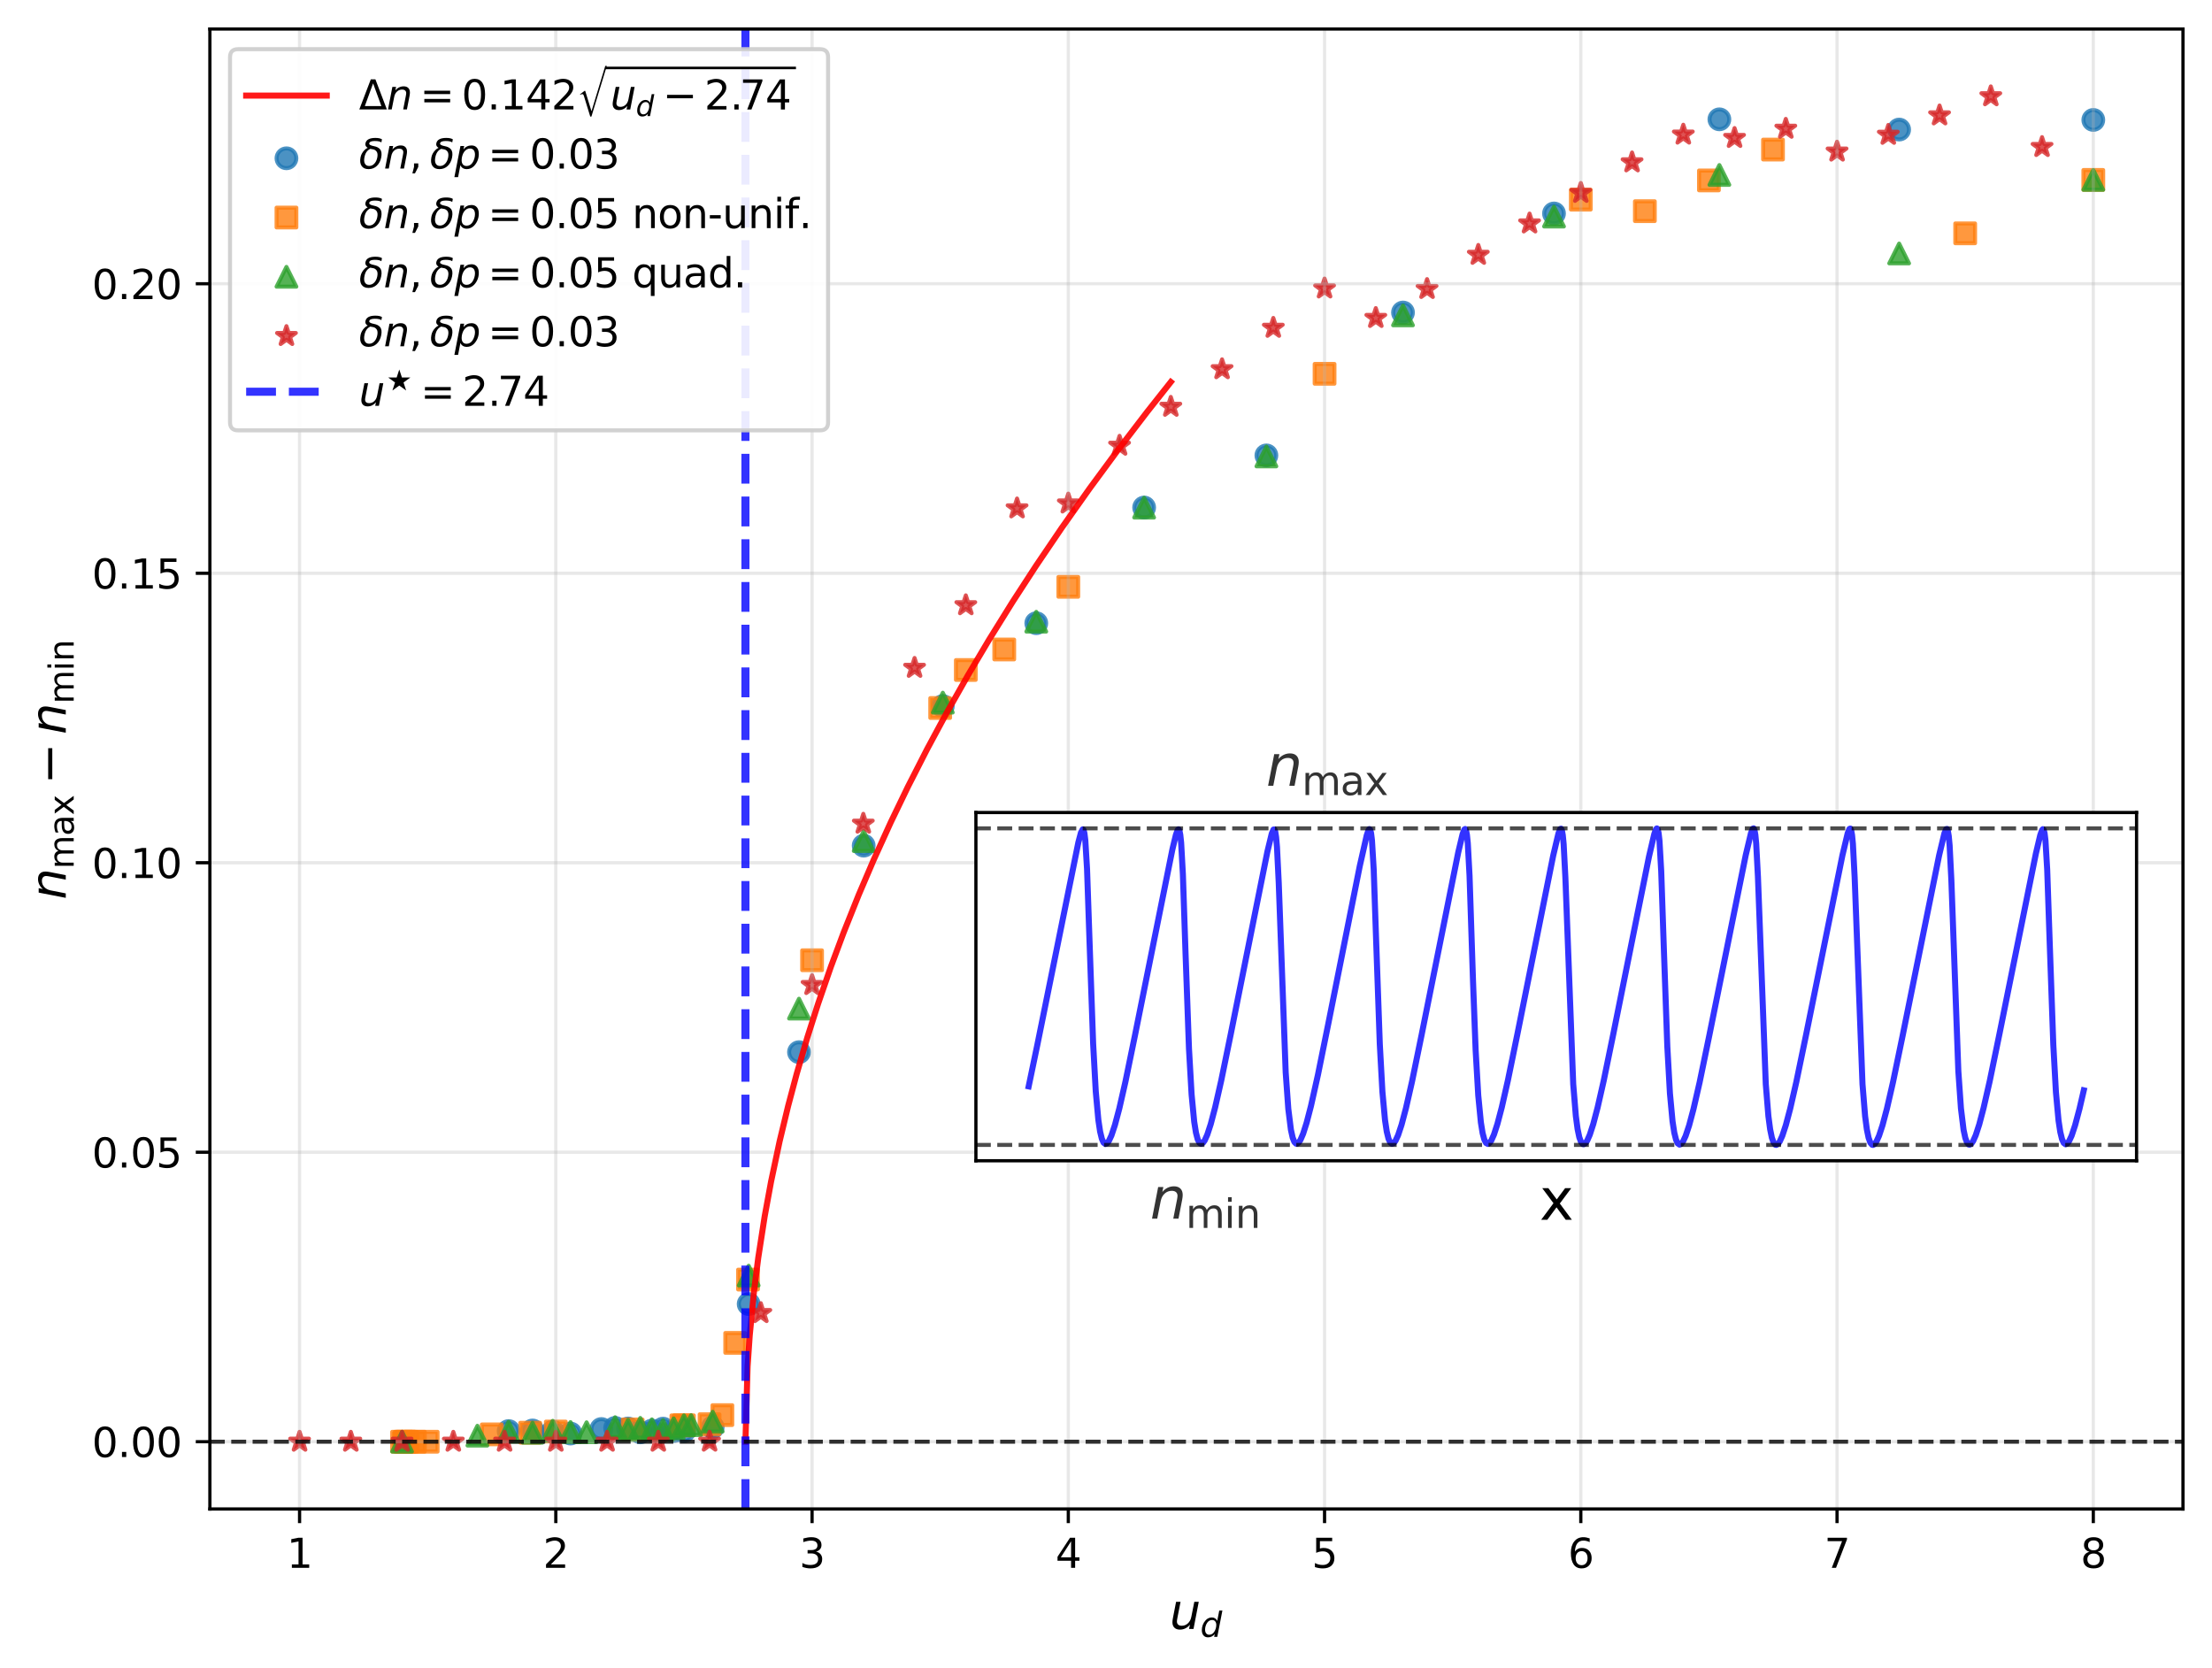 <?xml version="1.0" encoding="utf-8" standalone="no"?>
<!DOCTYPE svg PUBLIC "-//W3C//DTD SVG 1.1//EN"
  "http://www.w3.org/Graphics/SVG/1.1/DTD/svg11.dtd">
<svg xmlns:xlink="http://www.w3.org/1999/xlink" width="548.879pt" height="413.892pt" viewBox="0 0 548.879 413.892" xmlns="http://www.w3.org/2000/svg" version="1.1">
 <defs>
  <style type="text/css">*{stroke-linejoin: round; stroke-linecap: butt}</style>
 </defs>
 <g id="figure_1">
  <g id="patch_1">
   <path d="M 0 413.892 
L 548.879 413.892 
L 548.879 0 
L 0 0 
z
" style="fill: #ffffff"/>
  </g>
  <g id="axes_1">
   <g id="patch_2">
    <path d="M 52.079 374.4 
L 541.679 374.4 
L 541.679 7.2 
L 52.079 7.2 
z
" style="fill: #ffffff"/>
   </g>
   <g id="PathCollection_1">
    <defs>
     <path id="m956bd04318" d="M 0 2.449 
C 0.65 2.449 1.273 2.191 1.732 1.732 
C 2.191 1.273 2.449 0.65 2.449 0 
C 2.449 -0.65 2.191 -1.273 1.732 -1.732 
C 1.273 -2.191 0.65 -2.449 0 -2.449 
C -0.65 -2.449 -1.273 -2.191 -1.732 -1.732 
C -2.191 -1.273 -2.449 -0.65 -2.449 0 
C -2.449 0.65 -2.191 1.273 -1.732 1.732 
C -1.273 2.191 -0.65 2.449 0 2.449 
z
" style="stroke: #1f77b4; stroke-opacity: 0.8"/>
    </defs>
    <g clip-path="url(#ped03f9fba2)">
     <use xlink:href="#m956bd04318" x="126.206" y="355.072" style="fill: #1f77b4; fill-opacity: 0.8; stroke: #1f77b4; stroke-opacity: 0.8"/>
     <use xlink:href="#m956bd04318" x="132.145" y="354.924" style="fill: #1f77b4; fill-opacity: 0.8; stroke: #1f77b4; stroke-opacity: 0.8"/>
     <use xlink:href="#m956bd04318" x="137.155" y="355.229" style="fill: #1f77b4; fill-opacity: 0.8; stroke: #1f77b4; stroke-opacity: 0.8"/>
     <use xlink:href="#m956bd04318" x="141.568" y="355.682" style="fill: #1f77b4; fill-opacity: 0.8; stroke: #1f77b4; stroke-opacity: 0.8"/>
     <use xlink:href="#m956bd04318" x="149.224" y="354.561" style="fill: #1f77b4; fill-opacity: 0.8; stroke: #1f77b4; stroke-opacity: 0.8"/>
     <use xlink:href="#m956bd04318" x="152.638" y="354.28" style="fill: #1f77b4; fill-opacity: 0.8; stroke: #1f77b4; stroke-opacity: 0.8"/>
     <use xlink:href="#m956bd04318" x="155.849" y="354.427" style="fill: #1f77b4; fill-opacity: 0.8; stroke: #1f77b4; stroke-opacity: 0.8"/>
     <use xlink:href="#m956bd04318" x="158.882" y="355.378" style="fill: #1f77b4; fill-opacity: 0.8; stroke: #1f77b4; stroke-opacity: 0.8"/>
     <use xlink:href="#m956bd04318" x="161.762" y="354.943" style="fill: #1f77b4; fill-opacity: 0.8; stroke: #1f77b4; stroke-opacity: 0.8"/>
     <use xlink:href="#m956bd04318" x="164.522" y="354.469" style="fill: #1f77b4; fill-opacity: 0.8; stroke: #1f77b4; stroke-opacity: 0.8"/>
     <use xlink:href="#m956bd04318" x="167.167" y="355.064" style="fill: #1f77b4; fill-opacity: 0.8; stroke: #1f77b4; stroke-opacity: 0.8"/>
     <use xlink:href="#m956bd04318" x="169.711" y="355.105" style="fill: #1f77b4; fill-opacity: 0.8; stroke: #1f77b4; stroke-opacity: 0.8"/>
     <use xlink:href="#m956bd04318" x="176.845" y="354.11" style="fill: #1f77b4; fill-opacity: 0.8; stroke: #1f77b4; stroke-opacity: 0.8"/>
     <use xlink:href="#m956bd04318" x="185.772" y="323.545" style="fill: #1f77b4; fill-opacity: 0.8; stroke: #1f77b4; stroke-opacity: 0.8"/>
     <use xlink:href="#m956bd04318" x="198.26" y="261.058" style="fill: #1f77b4; fill-opacity: 0.8; stroke: #1f77b4; stroke-opacity: 0.8"/>
     <use xlink:href="#m956bd04318" x="214.315" y="209.816" style="fill: #1f77b4; fill-opacity: 0.8; stroke: #1f77b4; stroke-opacity: 0.8"/>
     <use xlink:href="#m956bd04318" x="233.944" y="175.183" style="fill: #1f77b4; fill-opacity: 0.8; stroke: #1f77b4; stroke-opacity: 0.8"/>
     <use xlink:href="#m956bd04318" x="257.139" y="154.621" style="fill: #1f77b4; fill-opacity: 0.8; stroke: #1f77b4; stroke-opacity: 0.8"/>
     <use xlink:href="#m956bd04318" x="283.902" y="125.925" style="fill: #1f77b4; fill-opacity: 0.8; stroke: #1f77b4; stroke-opacity: 0.8"/>
     <use xlink:href="#m956bd04318" x="314.238" y="112.992" style="fill: #1f77b4; fill-opacity: 0.8; stroke: #1f77b4; stroke-opacity: 0.8"/>
     <use xlink:href="#m956bd04318" x="348.135" y="77.54" style="fill: #1f77b4; fill-opacity: 0.8; stroke: #1f77b4; stroke-opacity: 0.8"/>
     <use xlink:href="#m956bd04318" x="385.605" y="52.962" style="fill: #1f77b4; fill-opacity: 0.8; stroke: #1f77b4; stroke-opacity: 0.8"/>
     <use xlink:href="#m956bd04318" x="426.642" y="29.606" style="fill: #1f77b4; fill-opacity: 0.8; stroke: #1f77b4; stroke-opacity: 0.8"/>
     <use xlink:href="#m956bd04318" x="471.247" y="32.147" style="fill: #1f77b4; fill-opacity: 0.8; stroke: #1f77b4; stroke-opacity: 0.8"/>
     <use xlink:href="#m956bd04318" x="519.425" y="29.757" style="fill: #1f77b4; fill-opacity: 0.8; stroke: #1f77b4; stroke-opacity: 0.8"/>
    </g>
   </g>
   <g id="PathCollection_2">
    <defs>
     <path id="m83c77df195" d="M -2.449 2.449 
L 2.449 2.449 
L 2.449 -2.449 
L -2.449 -2.449 
z
" style="stroke: #ff7f0e; stroke-opacity: 0.8"/>
    </defs>
    <g clip-path="url(#ped03f9fba2)">
     <use xlink:href="#m83c77df195" x="99.768" y="357.709" style="fill: #ff7f0e; fill-opacity: 0.8; stroke: #ff7f0e; stroke-opacity: 0.8"/>
     <use xlink:href="#m83c77df195" x="100.404" y="357.709" style="fill: #ff7f0e; fill-opacity: 0.8; stroke: #ff7f0e; stroke-opacity: 0.8"/>
     <use xlink:href="#m83c77df195" x="100.721" y="357.709" style="fill: #ff7f0e; fill-opacity: 0.8; stroke: #ff7f0e; stroke-opacity: 0.8"/>
     <use xlink:href="#m83c77df195" x="101.039" y="357.709" style="fill: #ff7f0e; fill-opacity: 0.8; stroke: #ff7f0e; stroke-opacity: 0.8"/>
     <use xlink:href="#m83c77df195" x="102.947" y="357.709" style="fill: #ff7f0e; fill-opacity: 0.8; stroke: #ff7f0e; stroke-opacity: 0.8"/>
     <use xlink:href="#m83c77df195" x="106.126" y="357.709" style="fill: #ff7f0e; fill-opacity: 0.8; stroke: #ff7f0e; stroke-opacity: 0.8"/>
     <use xlink:href="#m83c77df195" x="122.022" y="355.891" style="fill: #ff7f0e; fill-opacity: 0.8; stroke: #ff7f0e; stroke-opacity: 0.8"/>
     <use xlink:href="#m83c77df195" x="131.56" y="355.469" style="fill: #ff7f0e; fill-opacity: 0.8; stroke: #ff7f0e; stroke-opacity: 0.8"/>
     <use xlink:href="#m83c77df195" x="137.918" y="355.181" style="fill: #ff7f0e; fill-opacity: 0.8; stroke: #ff7f0e; stroke-opacity: 0.8"/>
     <use xlink:href="#m83c77df195" x="156.994" y="354.66" style="fill: #ff7f0e; fill-opacity: 0.8; stroke: #ff7f0e; stroke-opacity: 0.8"/>
     <use xlink:href="#m83c77df195" x="169.075" y="353.64" style="fill: #ff7f0e; fill-opacity: 0.8; stroke: #ff7f0e; stroke-opacity: 0.8"/>
     <use xlink:href="#m83c77df195" x="169.711" y="353.632" style="fill: #ff7f0e; fill-opacity: 0.8; stroke: #ff7f0e; stroke-opacity: 0.8"/>
     <use xlink:href="#m83c77df195" x="176.069" y="353.371" style="fill: #ff7f0e; fill-opacity: 0.8; stroke: #ff7f0e; stroke-opacity: 0.8"/>
     <use xlink:href="#m83c77df195" x="179.248" y="351.108" style="fill: #ff7f0e; fill-opacity: 0.8; stroke: #ff7f0e; stroke-opacity: 0.8"/>
     <use xlink:href="#m83c77df195" x="182.427" y="333.188" style="fill: #ff7f0e; fill-opacity: 0.8; stroke: #ff7f0e; stroke-opacity: 0.8"/>
     <use xlink:href="#m83c77df195" x="185.607" y="317.476" style="fill: #ff7f0e; fill-opacity: 0.8; stroke: #ff7f0e; stroke-opacity: 0.8"/>
     <use xlink:href="#m83c77df195" x="201.503" y="238.257" style="fill: #ff7f0e; fill-opacity: 0.8; stroke: #ff7f0e; stroke-opacity: 0.8"/>
     <use xlink:href="#m83c77df195" x="233.295" y="175.67" style="fill: #ff7f0e; fill-opacity: 0.8; stroke: #ff7f0e; stroke-opacity: 0.8"/>
     <use xlink:href="#m83c77df195" x="239.653" y="166.234" style="fill: #ff7f0e; fill-opacity: 0.8; stroke: #ff7f0e; stroke-opacity: 0.8"/>
     <use xlink:href="#m83c77df195" x="249.191" y="161.147" style="fill: #ff7f0e; fill-opacity: 0.8; stroke: #ff7f0e; stroke-opacity: 0.8"/>
     <use xlink:href="#m83c77df195" x="265.087" y="145.605" style="fill: #ff7f0e; fill-opacity: 0.8; stroke: #ff7f0e; stroke-opacity: 0.8"/>
     <use xlink:href="#m83c77df195" x="328.672" y="92.748" style="fill: #ff7f0e; fill-opacity: 0.8; stroke: #ff7f0e; stroke-opacity: 0.8"/>
     <use xlink:href="#m83c77df195" x="392.256" y="49.537" style="fill: #ff7f0e; fill-opacity: 0.8; stroke: #ff7f0e; stroke-opacity: 0.8"/>
     <use xlink:href="#m83c77df195" x="408.152" y="52.393" style="fill: #ff7f0e; fill-opacity: 0.8; stroke: #ff7f0e; stroke-opacity: 0.8"/>
     <use xlink:href="#m83c77df195" x="424.048" y="44.762" style="fill: #ff7f0e; fill-opacity: 0.8; stroke: #ff7f0e; stroke-opacity: 0.8"/>
     <use xlink:href="#m83c77df195" x="439.944" y="37.106" style="fill: #ff7f0e; fill-opacity: 0.8; stroke: #ff7f0e; stroke-opacity: 0.8"/>
     <use xlink:href="#m83c77df195" x="487.633" y="57.893" style="fill: #ff7f0e; fill-opacity: 0.8; stroke: #ff7f0e; stroke-opacity: 0.8"/>
     <use xlink:href="#m83c77df195" x="519.425" y="44.641" style="fill: #ff7f0e; fill-opacity: 0.8; stroke: #ff7f0e; stroke-opacity: 0.8"/>
    </g>
   </g>
   <g id="PathCollection_3">
    <defs>
     <path id="m63fd8671cb" d="M 0 -2.449 
L -2.449 2.449 
L 2.449 2.449 
z
" style="stroke: #2ca02c; stroke-opacity: 0.8"/>
    </defs>
    <g clip-path="url(#ped03f9fba2)">
     <use xlink:href="#m63fd8671cb" x="99.768" y="357.709" style="fill: #2ca02c; fill-opacity: 0.8; stroke: #2ca02c; stroke-opacity: 0.8"/>
     <use xlink:href="#m63fd8671cb" x="118.462" y="356.212" style="fill: #2ca02c; fill-opacity: 0.8; stroke: #2ca02c; stroke-opacity: 0.8"/>
     <use xlink:href="#m63fd8671cb" x="126.206" y="355.225" style="fill: #2ca02c; fill-opacity: 0.8; stroke: #2ca02c; stroke-opacity: 0.8"/>
     <use xlink:href="#m63fd8671cb" x="132.145" y="355.479" style="fill: #2ca02c; fill-opacity: 0.8; stroke: #2ca02c; stroke-opacity: 0.8"/>
     <use xlink:href="#m63fd8671cb" x="137.155" y="354.984" style="fill: #2ca02c; fill-opacity: 0.8; stroke: #2ca02c; stroke-opacity: 0.8"/>
     <use xlink:href="#m63fd8671cb" x="141.568" y="355.3" style="fill: #2ca02c; fill-opacity: 0.8; stroke: #2ca02c; stroke-opacity: 0.8"/>
     <use xlink:href="#m63fd8671cb" x="145.555" y="355.357" style="fill: #2ca02c; fill-opacity: 0.8; stroke: #2ca02c; stroke-opacity: 0.8"/>
     <use xlink:href="#m63fd8671cb" x="152.638" y="354.091" style="fill: #2ca02c; fill-opacity: 0.8; stroke: #2ca02c; stroke-opacity: 0.8"/>
     <use xlink:href="#m63fd8671cb" x="155.849" y="354.753" style="fill: #2ca02c; fill-opacity: 0.8; stroke: #2ca02c; stroke-opacity: 0.8"/>
     <use xlink:href="#m63fd8671cb" x="158.882" y="354.269" style="fill: #2ca02c; fill-opacity: 0.8; stroke: #2ca02c; stroke-opacity: 0.8"/>
     <use xlink:href="#m63fd8671cb" x="161.762" y="354.625" style="fill: #2ca02c; fill-opacity: 0.8; stroke: #2ca02c; stroke-opacity: 0.8"/>
     <use xlink:href="#m63fd8671cb" x="164.522" y="354.833" style="fill: #2ca02c; fill-opacity: 0.8; stroke: #2ca02c; stroke-opacity: 0.8"/>
     <use xlink:href="#m63fd8671cb" x="167.167" y="354.385" style="fill: #2ca02c; fill-opacity: 0.8; stroke: #2ca02c; stroke-opacity: 0.8"/>
     <use xlink:href="#m63fd8671cb" x="169.711" y="353.632" style="fill: #2ca02c; fill-opacity: 0.8; stroke: #2ca02c; stroke-opacity: 0.8"/>
     <use xlink:href="#m63fd8671cb" x="171.497" y="353.589" style="fill: #2ca02c; fill-opacity: 0.8; stroke: #2ca02c; stroke-opacity: 0.8"/>
     <use xlink:href="#m63fd8671cb" x="176.845" y="352.74" style="fill: #2ca02c; fill-opacity: 0.8; stroke: #2ca02c; stroke-opacity: 0.8"/>
     <use xlink:href="#m63fd8671cb" x="185.772" y="316.499" style="fill: #2ca02c; fill-opacity: 0.8; stroke: #2ca02c; stroke-opacity: 0.8"/>
     <use xlink:href="#m63fd8671cb" x="198.26" y="250.255" style="fill: #2ca02c; fill-opacity: 0.8; stroke: #2ca02c; stroke-opacity: 0.8"/>
     <use xlink:href="#m63fd8671cb" x="214.315" y="208.69" style="fill: #2ca02c; fill-opacity: 0.8; stroke: #2ca02c; stroke-opacity: 0.8"/>
     <use xlink:href="#m63fd8671cb" x="233.944" y="174.332" style="fill: #2ca02c; fill-opacity: 0.8; stroke: #2ca02c; stroke-opacity: 0.8"/>
     <use xlink:href="#m63fd8671cb" x="257.139" y="154.256" style="fill: #2ca02c; fill-opacity: 0.8; stroke: #2ca02c; stroke-opacity: 0.8"/>
     <use xlink:href="#m63fd8671cb" x="283.902" y="125.959" style="fill: #2ca02c; fill-opacity: 0.8; stroke: #2ca02c; stroke-opacity: 0.8"/>
     <use xlink:href="#m63fd8671cb" x="314.238" y="113.252" style="fill: #2ca02c; fill-opacity: 0.8; stroke: #2ca02c; stroke-opacity: 0.8"/>
     <use xlink:href="#m63fd8671cb" x="348.135" y="78.257" style="fill: #2ca02c; fill-opacity: 0.8; stroke: #2ca02c; stroke-opacity: 0.8"/>
     <use xlink:href="#m63fd8671cb" x="385.605" y="53.738" style="fill: #2ca02c; fill-opacity: 0.8; stroke: #2ca02c; stroke-opacity: 0.8"/>
     <use xlink:href="#m63fd8671cb" x="426.642" y="43.409" style="fill: #2ca02c; fill-opacity: 0.8; stroke: #2ca02c; stroke-opacity: 0.8"/>
     <use xlink:href="#m63fd8671cb" x="471.247" y="62.892" style="fill: #2ca02c; fill-opacity: 0.8; stroke: #2ca02c; stroke-opacity: 0.8"/>
     <use xlink:href="#m63fd8671cb" x="519.425" y="44.641" style="fill: #2ca02c; fill-opacity: 0.8; stroke: #2ca02c; stroke-opacity: 0.8"/>
    </g>
   </g>
   <g id="PathCollection_4">
    <defs>
     <path id="m626273af81" d="M 0 -2.449 
L -0.55 -0.757 
L -2.33 -0.757 
L -0.89 0.289 
L -1.44 1.982 
L -0 0.936 
L 1.44 1.982 
L 0.89 0.289 
L 2.33 -0.757 
L 0.55 -0.757 
z
" style="stroke: #d62728; stroke-opacity: 0.8"/>
    </defs>
    <g clip-path="url(#ped03f9fba2)">
     <use xlink:href="#m626273af81" x="74.334" y="357.708" style="fill: #d62728; fill-opacity: 0.8; stroke: #d62728; stroke-opacity: 0.8"/>
     <use xlink:href="#m626273af81" x="87.051" y="357.707" style="fill: #d62728; fill-opacity: 0.8; stroke: #d62728; stroke-opacity: 0.8"/>
     <use xlink:href="#m626273af81" x="99.768" y="357.709" style="fill: #d62728; fill-opacity: 0.8; stroke: #d62728; stroke-opacity: 0.8"/>
     <use xlink:href="#m626273af81" x="112.485" y="357.708" style="fill: #d62728; fill-opacity: 0.8; stroke: #d62728; stroke-opacity: 0.8"/>
     <use xlink:href="#m626273af81" x="125.201" y="357.707" style="fill: #d62728; fill-opacity: 0.8; stroke: #d62728; stroke-opacity: 0.8"/>
     <use xlink:href="#m626273af81" x="137.918" y="357.708" style="fill: #d62728; fill-opacity: 0.8; stroke: #d62728; stroke-opacity: 0.8"/>
     <use xlink:href="#m626273af81" x="150.635" y="357.707" style="fill: #d62728; fill-opacity: 0.8; stroke: #d62728; stroke-opacity: 0.8"/>
     <use xlink:href="#m626273af81" x="163.352" y="357.707" style="fill: #d62728; fill-opacity: 0.8; stroke: #d62728; stroke-opacity: 0.8"/>
     <use xlink:href="#m626273af81" x="176.069" y="357.697" style="fill: #d62728; fill-opacity: 0.8; stroke: #d62728; stroke-opacity: 0.8"/>
     <use xlink:href="#m626273af81" x="188.786" y="325.79" style="fill: #d62728; fill-opacity: 0.8; stroke: #d62728; stroke-opacity: 0.8"/>
     <use xlink:href="#m626273af81" x="201.503" y="244.405" style="fill: #d62728; fill-opacity: 0.8; stroke: #d62728; stroke-opacity: 0.8"/>
     <use xlink:href="#m626273af81" x="214.22" y="204.372" style="fill: #d62728; fill-opacity: 0.8; stroke: #d62728; stroke-opacity: 0.8"/>
     <use xlink:href="#m626273af81" x="226.937" y="165.702" style="fill: #d62728; fill-opacity: 0.8; stroke: #d62728; stroke-opacity: 0.8"/>
     <use xlink:href="#m626273af81" x="239.653" y="150.165" style="fill: #d62728; fill-opacity: 0.8; stroke: #d62728; stroke-opacity: 0.8"/>
     <use xlink:href="#m626273af81" x="252.37" y="126.14" style="fill: #d62728; fill-opacity: 0.8; stroke: #d62728; stroke-opacity: 0.8"/>
     <use xlink:href="#m626273af81" x="265.087" y="124.927" style="fill: #d62728; fill-opacity: 0.8; stroke: #d62728; stroke-opacity: 0.8"/>
     <use xlink:href="#m626273af81" x="277.804" y="110.587" style="fill: #d62728; fill-opacity: 0.8; stroke: #d62728; stroke-opacity: 0.8"/>
     <use xlink:href="#m626273af81" x="290.521" y="100.93" style="fill: #d62728; fill-opacity: 0.8; stroke: #d62728; stroke-opacity: 0.8"/>
     <use xlink:href="#m626273af81" x="303.238" y="91.612" style="fill: #d62728; fill-opacity: 0.8; stroke: #d62728; stroke-opacity: 0.8"/>
     <use xlink:href="#m626273af81" x="315.955" y="81.337" style="fill: #d62728; fill-opacity: 0.8; stroke: #d62728; stroke-opacity: 0.8"/>
     <use xlink:href="#m626273af81" x="328.672" y="71.573" style="fill: #d62728; fill-opacity: 0.8; stroke: #d62728; stroke-opacity: 0.8"/>
     <use xlink:href="#m626273af81" x="341.388" y="78.892" style="fill: #d62728; fill-opacity: 0.8; stroke: #d62728; stroke-opacity: 0.8"/>
     <use xlink:href="#m626273af81" x="354.105" y="71.702" style="fill: #d62728; fill-opacity: 0.8; stroke: #d62728; stroke-opacity: 0.8"/>
     <use xlink:href="#m626273af81" x="366.822" y="63.23" style="fill: #d62728; fill-opacity: 0.8; stroke: #d62728; stroke-opacity: 0.8"/>
     <use xlink:href="#m626273af81" x="379.539" y="55.443" style="fill: #d62728; fill-opacity: 0.8; stroke: #d62728; stroke-opacity: 0.8"/>
     <use xlink:href="#m626273af81" x="392.256" y="47.856" style="fill: #d62728; fill-opacity: 0.8; stroke: #d62728; stroke-opacity: 0.8"/>
     <use xlink:href="#m626273af81" x="404.973" y="40.285" style="fill: #d62728; fill-opacity: 0.8; stroke: #d62728; stroke-opacity: 0.8"/>
     <use xlink:href="#m626273af81" x="417.69" y="33.398" style="fill: #d62728; fill-opacity: 0.8; stroke: #d62728; stroke-opacity: 0.8"/>
     <use xlink:href="#m626273af81" x="430.407" y="34.227" style="fill: #d62728; fill-opacity: 0.8; stroke: #d62728; stroke-opacity: 0.8"/>
     <use xlink:href="#m626273af81" x="443.124" y="31.947" style="fill: #d62728; fill-opacity: 0.8; stroke: #d62728; stroke-opacity: 0.8"/>
     <use xlink:href="#m626273af81" x="455.84" y="37.613" style="fill: #d62728; fill-opacity: 0.8; stroke: #d62728; stroke-opacity: 0.8"/>
     <use xlink:href="#m626273af81" x="468.557" y="33.45" style="fill: #d62728; fill-opacity: 0.8; stroke: #d62728; stroke-opacity: 0.8"/>
     <use xlink:href="#m626273af81" x="481.274" y="28.633" style="fill: #d62728; fill-opacity: 0.8; stroke: #d62728; stroke-opacity: 0.8"/>
     <use xlink:href="#m626273af81" x="493.991" y="23.891" style="fill: #d62728; fill-opacity: 0.8; stroke: #d62728; stroke-opacity: 0.8"/>
     <use xlink:href="#m626273af81" x="506.708" y="36.477" style="fill: #d62728; fill-opacity: 0.8; stroke: #d62728; stroke-opacity: 0.8"/>
    </g>
   </g>
   <g id="matplotlib.axis_1">
    <g id="xtick_1">
     <g id="line2d_1">
      <path d="M 74.334 374.4 
L 74.334 7.2 
" clip-path="url(#ped03f9fba2)" style="fill: none; stroke: #b0b0b0; stroke-opacity: 0.3; stroke-width: 0.8; stroke-linecap: square"/>
     </g>
     <g id="line2d_2">
      <defs>
       <path id="m434e986266" d="M 0 0 
L 0 3.5 
" style="stroke: #000000; stroke-width: 0.8"/>
      </defs>
      <g>
       <use xlink:href="#m434e986266" x="74.334" y="374.4" style="stroke: #000000; stroke-width: 0.8"/>
      </g>
     </g>
     <g id="text_1">
      <!-- 1 -->
      <g transform="translate(71.153 388.998) scale(0.1 -0.1)">
       <defs>
        <path id="DejaVuSans-31" d="M 794 531 
L 1825 531 
L 1825 4091 
L 703 3866 
L 703 4441 
L 1819 4666 
L 2450 4666 
L 2450 531 
L 3481 531 
L 3481 0 
L 794 0 
L 794 531 
z
" transform="scale(0.016)"/>
       </defs>
       <use xlink:href="#DejaVuSans-31"/>
      </g>
     </g>
    </g>
    <g id="xtick_2">
     <g id="line2d_3">
      <path d="M 137.918 374.4 
L 137.918 7.2 
" clip-path="url(#ped03f9fba2)" style="fill: none; stroke: #b0b0b0; stroke-opacity: 0.3; stroke-width: 0.8; stroke-linecap: square"/>
     </g>
     <g id="line2d_4">
      <g>
       <use xlink:href="#m434e986266" x="137.918" y="374.4" style="stroke: #000000; stroke-width: 0.8"/>
      </g>
     </g>
     <g id="text_2">
      <!-- 2 -->
      <g transform="translate(134.737 388.998) scale(0.1 -0.1)">
       <defs>
        <path id="DejaVuSans-32" d="M 1228 531 
L 3431 531 
L 3431 0 
L 469 0 
L 469 531 
Q 828 903 1448 1529 
Q 2069 2156 2228 2338 
Q 2531 2678 2651 2914 
Q 2772 3150 2772 3378 
Q 2772 3750 2511 3984 
Q 2250 4219 1831 4219 
Q 1534 4219 1204 4116 
Q 875 4013 500 3803 
L 500 4441 
Q 881 4594 1212 4672 
Q 1544 4750 1819 4750 
Q 2544 4750 2975 4387 
Q 3406 4025 3406 3419 
Q 3406 3131 3298 2873 
Q 3191 2616 2906 2266 
Q 2828 2175 2409 1742 
Q 1991 1309 1228 531 
z
" transform="scale(0.016)"/>
       </defs>
       <use xlink:href="#DejaVuSans-32"/>
      </g>
     </g>
    </g>
    <g id="xtick_3">
     <g id="line2d_5">
      <path d="M 201.503 374.4 
L 201.503 7.2 
" clip-path="url(#ped03f9fba2)" style="fill: none; stroke: #b0b0b0; stroke-opacity: 0.3; stroke-width: 0.8; stroke-linecap: square"/>
     </g>
     <g id="line2d_6">
      <g>
       <use xlink:href="#m434e986266" x="201.503" y="374.4" style="stroke: #000000; stroke-width: 0.8"/>
      </g>
     </g>
     <g id="text_3">
      <!-- 3 -->
      <g transform="translate(198.322 388.998) scale(0.1 -0.1)">
       <defs>
        <path id="DejaVuSans-33" d="M 2597 2516 
Q 3050 2419 3304 2112 
Q 3559 1806 3559 1356 
Q 3559 666 3084 287 
Q 2609 -91 1734 -91 
Q 1441 -91 1130 -33 
Q 819 25 488 141 
L 488 750 
Q 750 597 1062 519 
Q 1375 441 1716 441 
Q 2309 441 2620 675 
Q 2931 909 2931 1356 
Q 2931 1769 2642 2001 
Q 2353 2234 1838 2234 
L 1294 2234 
L 1294 2753 
L 1863 2753 
Q 2328 2753 2575 2939 
Q 2822 3125 2822 3475 
Q 2822 3834 2567 4026 
Q 2313 4219 1838 4219 
Q 1578 4219 1281 4162 
Q 984 4106 628 3988 
L 628 4550 
Q 988 4650 1302 4700 
Q 1616 4750 1894 4750 
Q 2613 4750 3031 4423 
Q 3450 4097 3450 3541 
Q 3450 3153 3228 2886 
Q 3006 2619 2597 2516 
z
" transform="scale(0.016)"/>
       </defs>
       <use xlink:href="#DejaVuSans-33"/>
      </g>
     </g>
    </g>
    <g id="xtick_4">
     <g id="line2d_7">
      <path d="M 265.087 374.4 
L 265.087 7.2 
" clip-path="url(#ped03f9fba2)" style="fill: none; stroke: #b0b0b0; stroke-opacity: 0.3; stroke-width: 0.8; stroke-linecap: square"/>
     </g>
     <g id="line2d_8">
      <g>
       <use xlink:href="#m434e986266" x="265.087" y="374.4" style="stroke: #000000; stroke-width: 0.8"/>
      </g>
     </g>
     <g id="text_4">
      <!-- 4 -->
      <g transform="translate(261.906 388.998) scale(0.1 -0.1)">
       <defs>
        <path id="DejaVuSans-34" d="M 2419 4116 
L 825 1625 
L 2419 1625 
L 2419 4116 
z
M 2253 4666 
L 3047 4666 
L 3047 1625 
L 3713 1625 
L 3713 1100 
L 3047 1100 
L 3047 0 
L 2419 0 
L 2419 1100 
L 313 1100 
L 313 1709 
L 2253 4666 
z
" transform="scale(0.016)"/>
       </defs>
       <use xlink:href="#DejaVuSans-34"/>
      </g>
     </g>
    </g>
    <g id="xtick_5">
     <g id="line2d_9">
      <path d="M 328.672 374.4 
L 328.672 7.2 
" clip-path="url(#ped03f9fba2)" style="fill: none; stroke: #b0b0b0; stroke-opacity: 0.3; stroke-width: 0.8; stroke-linecap: square"/>
     </g>
     <g id="line2d_10">
      <g>
       <use xlink:href="#m434e986266" x="328.672" y="374.4" style="stroke: #000000; stroke-width: 0.8"/>
      </g>
     </g>
     <g id="text_5">
      <!-- 5 -->
      <g transform="translate(325.49 388.998) scale(0.1 -0.1)">
       <defs>
        <path id="DejaVuSans-35" d="M 691 4666 
L 3169 4666 
L 3169 4134 
L 1269 4134 
L 1269 2991 
Q 1406 3038 1543 3061 
Q 1681 3084 1819 3084 
Q 2600 3084 3056 2656 
Q 3513 2228 3513 1497 
Q 3513 744 3044 326 
Q 2575 -91 1722 -91 
Q 1428 -91 1123 -41 
Q 819 9 494 109 
L 494 744 
Q 775 591 1075 516 
Q 1375 441 1709 441 
Q 2250 441 2565 725 
Q 2881 1009 2881 1497 
Q 2881 1984 2565 2268 
Q 2250 2553 1709 2553 
Q 1456 2553 1204 2497 
Q 953 2441 691 2322 
L 691 4666 
z
" transform="scale(0.016)"/>
       </defs>
       <use xlink:href="#DejaVuSans-35"/>
      </g>
     </g>
    </g>
    <g id="xtick_6">
     <g id="line2d_11">
      <path d="M 392.256 374.4 
L 392.256 7.2 
" clip-path="url(#ped03f9fba2)" style="fill: none; stroke: #b0b0b0; stroke-opacity: 0.3; stroke-width: 0.8; stroke-linecap: square"/>
     </g>
     <g id="line2d_12">
      <g>
       <use xlink:href="#m434e986266" x="392.256" y="374.4" style="stroke: #000000; stroke-width: 0.8"/>
      </g>
     </g>
     <g id="text_6">
      <!-- 6 -->
      <g transform="translate(389.075 388.998) scale(0.1 -0.1)">
       <defs>
        <path id="DejaVuSans-36" d="M 2113 2584 
Q 1688 2584 1439 2293 
Q 1191 2003 1191 1497 
Q 1191 994 1439 701 
Q 1688 409 2113 409 
Q 2538 409 2786 701 
Q 3034 994 3034 1497 
Q 3034 2003 2786 2293 
Q 2538 2584 2113 2584 
z
M 3366 4563 
L 3366 3988 
Q 3128 4100 2886 4159 
Q 2644 4219 2406 4219 
Q 1781 4219 1451 3797 
Q 1122 3375 1075 2522 
Q 1259 2794 1537 2939 
Q 1816 3084 2150 3084 
Q 2853 3084 3261 2657 
Q 3669 2231 3669 1497 
Q 3669 778 3244 343 
Q 2819 -91 2113 -91 
Q 1303 -91 875 529 
Q 447 1150 447 2328 
Q 447 3434 972 4092 
Q 1497 4750 2381 4750 
Q 2619 4750 2861 4703 
Q 3103 4656 3366 4563 
z
" transform="scale(0.016)"/>
       </defs>
       <use xlink:href="#DejaVuSans-36"/>
      </g>
     </g>
    </g>
    <g id="xtick_7">
     <g id="line2d_13">
      <path d="M 455.84 374.4 
L 455.84 7.2 
" clip-path="url(#ped03f9fba2)" style="fill: none; stroke: #b0b0b0; stroke-opacity: 0.3; stroke-width: 0.8; stroke-linecap: square"/>
     </g>
     <g id="line2d_14">
      <g>
       <use xlink:href="#m434e986266" x="455.84" y="374.4" style="stroke: #000000; stroke-width: 0.8"/>
      </g>
     </g>
     <g id="text_7">
      <!-- 7 -->
      <g transform="translate(452.659 388.998) scale(0.1 -0.1)">
       <defs>
        <path id="DejaVuSans-37" d="M 525 4666 
L 3525 4666 
L 3525 4397 
L 1831 0 
L 1172 0 
L 2766 4134 
L 525 4134 
L 525 4666 
z
" transform="scale(0.016)"/>
       </defs>
       <use xlink:href="#DejaVuSans-37"/>
      </g>
     </g>
    </g>
    <g id="xtick_8">
     <g id="line2d_15">
      <path d="M 519.425 374.4 
L 519.425 7.2 
" clip-path="url(#ped03f9fba2)" style="fill: none; stroke: #b0b0b0; stroke-opacity: 0.3; stroke-width: 0.8; stroke-linecap: square"/>
     </g>
     <g id="line2d_16">
      <g>
       <use xlink:href="#m434e986266" x="519.425" y="374.4" style="stroke: #000000; stroke-width: 0.8"/>
      </g>
     </g>
     <g id="text_8">
      <!-- 8 -->
      <g transform="translate(516.244 388.998) scale(0.1 -0.1)">
       <defs>
        <path id="DejaVuSans-38" d="M 2034 2216 
Q 1584 2216 1326 1975 
Q 1069 1734 1069 1313 
Q 1069 891 1326 650 
Q 1584 409 2034 409 
Q 2484 409 2743 651 
Q 3003 894 3003 1313 
Q 3003 1734 2745 1975 
Q 2488 2216 2034 2216 
z
M 1403 2484 
Q 997 2584 770 2862 
Q 544 3141 544 3541 
Q 544 4100 942 4425 
Q 1341 4750 2034 4750 
Q 2731 4750 3128 4425 
Q 3525 4100 3525 3541 
Q 3525 3141 3298 2862 
Q 3072 2584 2669 2484 
Q 3125 2378 3379 2068 
Q 3634 1759 3634 1313 
Q 3634 634 3220 271 
Q 2806 -91 2034 -91 
Q 1263 -91 848 271 
Q 434 634 434 1313 
Q 434 1759 690 2068 
Q 947 2378 1403 2484 
z
M 1172 3481 
Q 1172 3119 1398 2916 
Q 1625 2713 2034 2713 
Q 2441 2713 2670 2916 
Q 2900 3119 2900 3481 
Q 2900 3844 2670 4047 
Q 2441 4250 2034 4250 
Q 1625 4250 1398 4047 
Q 1172 3844 1172 3481 
z
" transform="scale(0.016)"/>
       </defs>
       <use xlink:href="#DejaVuSans-38"/>
      </g>
     </g>
    </g>
    <g id="text_9">
     <!-- $u_d$ -->
     <g transform="translate(290.219 404.196) scale(0.12 -0.12)">
      <defs>
       <path id="DejaVuSans-Oblique-75" d="M 428 1388 
L 838 3500 
L 1416 3500 
L 1006 1409 
Q 975 1256 961 1147 
Q 947 1038 947 966 
Q 947 700 1109 554 
Q 1272 409 1569 409 
Q 2031 409 2368 721 
Q 2706 1034 2809 1563 
L 3194 3500 
L 3769 3500 
L 3091 0 
L 2516 0 
L 2631 550 
Q 2388 244 2052 76 
Q 1716 -91 1338 -91 
Q 878 -91 622 161 
Q 366 413 366 863 
Q 366 956 381 1097 
Q 397 1238 428 1388 
z
" transform="scale(0.016)"/>
       <path id="DejaVuSans-Oblique-64" d="M 2675 525 
Q 2444 222 2128 65 
Q 1813 -91 1428 -91 
Q 903 -91 598 267 
Q 294 625 294 1247 
Q 294 1766 478 2236 
Q 663 2706 1013 3078 
Q 1244 3325 1534 3454 
Q 1825 3584 2144 3584 
Q 2481 3584 2739 3421 
Q 2997 3259 3138 2956 
L 3513 4863 
L 4091 4863 
L 3144 0 
L 2566 0 
L 2675 525 
z
M 891 1350 
Q 891 897 1095 644 
Q 1300 391 1663 391 
Q 1931 391 2161 520 
Q 2391 650 2566 903 
Q 2750 1166 2856 1509 
Q 2963 1853 2963 2188 
Q 2963 2622 2758 2865 
Q 2553 3109 2194 3109 
Q 1922 3109 1687 2981 
Q 1453 2853 1288 2613 
Q 1106 2353 998 2009 
Q 891 1666 891 1350 
z
" transform="scale(0.016)"/>
      </defs>
      <use xlink:href="#DejaVuSans-Oblique-75" transform="translate(0 0.312)"/>
      <use xlink:href="#DejaVuSans-Oblique-64" transform="translate(63.379 -16.094) scale(0.7)"/>
     </g>
    </g>
   </g>
   <g id="matplotlib.axis_2">
    <g id="ytick_1">
     <g id="line2d_17">
      <path d="M 52.079 357.709 
L 541.679 357.709 
" clip-path="url(#ped03f9fba2)" style="fill: none; stroke: #b0b0b0; stroke-opacity: 0.3; stroke-width: 0.8; stroke-linecap: square"/>
     </g>
     <g id="line2d_18">
      <defs>
       <path id="mb885b96939" d="M 0 0 
L -3.5 0 
" style="stroke: #000000; stroke-width: 0.8"/>
      </defs>
      <g>
       <use xlink:href="#mb885b96939" x="52.079" y="357.709" style="stroke: #000000; stroke-width: 0.8"/>
      </g>
     </g>
     <g id="text_10">
      <!-- 0.00 -->
      <g transform="translate(22.814 361.508) scale(0.1 -0.1)">
       <defs>
        <path id="DejaVuSans-30" d="M 2034 4250 
Q 1547 4250 1301 3770 
Q 1056 3291 1056 2328 
Q 1056 1369 1301 889 
Q 1547 409 2034 409 
Q 2525 409 2770 889 
Q 3016 1369 3016 2328 
Q 3016 3291 2770 3770 
Q 2525 4250 2034 4250 
z
M 2034 4750 
Q 2819 4750 3233 4129 
Q 3647 3509 3647 2328 
Q 3647 1150 3233 529 
Q 2819 -91 2034 -91 
Q 1250 -91 836 529 
Q 422 1150 422 2328 
Q 422 3509 836 4129 
Q 1250 4750 2034 4750 
z
" transform="scale(0.016)"/>
        <path id="DejaVuSans-2e" d="M 684 794 
L 1344 794 
L 1344 0 
L 684 0 
L 684 794 
z
" transform="scale(0.016)"/>
       </defs>
       <use xlink:href="#DejaVuSans-30"/>
       <use xlink:href="#DejaVuSans-2e" x="63.623"/>
       <use xlink:href="#DejaVuSans-30" x="95.41"/>
       <use xlink:href="#DejaVuSans-30" x="159.033"/>
      </g>
     </g>
    </g>
    <g id="ytick_2">
     <g id="line2d_19">
      <path d="M 52.079 285.883 
L 541.679 285.883 
" clip-path="url(#ped03f9fba2)" style="fill: none; stroke: #b0b0b0; stroke-opacity: 0.3; stroke-width: 0.8; stroke-linecap: square"/>
     </g>
     <g id="line2d_20">
      <g>
       <use xlink:href="#mb885b96939" x="52.079" y="285.883" style="stroke: #000000; stroke-width: 0.8"/>
      </g>
     </g>
     <g id="text_11">
      <!-- 0.05 -->
      <g transform="translate(22.814 289.682) scale(0.1 -0.1)">
       <use xlink:href="#DejaVuSans-30"/>
       <use xlink:href="#DejaVuSans-2e" x="63.623"/>
       <use xlink:href="#DejaVuSans-30" x="95.41"/>
       <use xlink:href="#DejaVuSans-35" x="159.033"/>
      </g>
     </g>
    </g>
    <g id="ytick_3">
     <g id="line2d_21">
      <path d="M 52.079 214.056 
L 541.679 214.056 
" clip-path="url(#ped03f9fba2)" style="fill: none; stroke: #b0b0b0; stroke-opacity: 0.3; stroke-width: 0.8; stroke-linecap: square"/>
     </g>
     <g id="line2d_22">
      <g>
       <use xlink:href="#mb885b96939" x="52.079" y="214.056" style="stroke: #000000; stroke-width: 0.8"/>
      </g>
     </g>
     <g id="text_12">
      <!-- 0.10 -->
      <g transform="translate(22.814 217.856) scale(0.1 -0.1)">
       <use xlink:href="#DejaVuSans-30"/>
       <use xlink:href="#DejaVuSans-2e" x="63.623"/>
       <use xlink:href="#DejaVuSans-31" x="95.41"/>
       <use xlink:href="#DejaVuSans-30" x="159.033"/>
      </g>
     </g>
    </g>
    <g id="ytick_4">
     <g id="line2d_23">
      <path d="M 52.079 142.23 
L 541.679 142.23 
" clip-path="url(#ped03f9fba2)" style="fill: none; stroke: #b0b0b0; stroke-opacity: 0.3; stroke-width: 0.8; stroke-linecap: square"/>
     </g>
     <g id="line2d_24">
      <g>
       <use xlink:href="#mb885b96939" x="52.079" y="142.23" style="stroke: #000000; stroke-width: 0.8"/>
      </g>
     </g>
     <g id="text_13">
      <!-- 0.15 -->
      <g transform="translate(22.814 146.029) scale(0.1 -0.1)">
       <use xlink:href="#DejaVuSans-30"/>
       <use xlink:href="#DejaVuSans-2e" x="63.623"/>
       <use xlink:href="#DejaVuSans-31" x="95.41"/>
       <use xlink:href="#DejaVuSans-35" x="159.033"/>
      </g>
     </g>
    </g>
    <g id="ytick_5">
     <g id="line2d_25">
      <path d="M 52.079 70.404 
L 541.679 70.404 
" clip-path="url(#ped03f9fba2)" style="fill: none; stroke: #b0b0b0; stroke-opacity: 0.3; stroke-width: 0.8; stroke-linecap: square"/>
     </g>
     <g id="line2d_26">
      <g>
       <use xlink:href="#mb885b96939" x="52.079" y="70.404" style="stroke: #000000; stroke-width: 0.8"/>
      </g>
     </g>
     <g id="text_14">
      <!-- 0.20 -->
      <g transform="translate(22.814 74.203) scale(0.1 -0.1)">
       <use xlink:href="#DejaVuSans-30"/>
       <use xlink:href="#DejaVuSans-2e" x="63.623"/>
       <use xlink:href="#DejaVuSans-32" x="95.41"/>
       <use xlink:href="#DejaVuSans-30" x="159.033"/>
      </g>
     </g>
    </g>
    <g id="text_15">
     <!-- $n_{\rm max} - n_{\rm min}$ -->
     <g transform="translate(16.318 223.2) rotate(-90) scale(0.12 -0.12)">
      <defs>
       <path id="DejaVuSans-Oblique-6e" d="M 3566 2113 
L 3156 0 
L 2578 0 
L 2988 2091 
Q 3016 2238 3031 2350 
Q 3047 2463 3047 2528 
Q 3047 2791 2881 2937 
Q 2716 3084 2419 3084 
Q 1956 3084 1622 2776 
Q 1288 2469 1184 1941 
L 800 0 
L 225 0 
L 903 3500 
L 1478 3500 
L 1363 2950 
Q 1603 3253 1940 3418 
Q 2278 3584 2650 3584 
Q 3113 3584 3367 3334 
Q 3622 3084 3622 2631 
Q 3622 2519 3608 2391 
Q 3594 2263 3566 2113 
z
" transform="scale(0.016)"/>
       <path id="DejaVuSans-6d" d="M 3328 2828 
Q 3544 3216 3844 3400 
Q 4144 3584 4550 3584 
Q 5097 3584 5394 3201 
Q 5691 2819 5691 2113 
L 5691 0 
L 5113 0 
L 5113 2094 
Q 5113 2597 4934 2840 
Q 4756 3084 4391 3084 
Q 3944 3084 3684 2787 
Q 3425 2491 3425 1978 
L 3425 0 
L 2847 0 
L 2847 2094 
Q 2847 2600 2669 2842 
Q 2491 3084 2119 3084 
Q 1678 3084 1418 2786 
Q 1159 2488 1159 1978 
L 1159 0 
L 581 0 
L 581 3500 
L 1159 3500 
L 1159 2956 
Q 1356 3278 1631 3431 
Q 1906 3584 2284 3584 
Q 2666 3584 2933 3390 
Q 3200 3197 3328 2828 
z
" transform="scale(0.016)"/>
       <path id="DejaVuSans-61" d="M 2194 1759 
Q 1497 1759 1228 1600 
Q 959 1441 959 1056 
Q 959 750 1161 570 
Q 1363 391 1709 391 
Q 2188 391 2477 730 
Q 2766 1069 2766 1631 
L 2766 1759 
L 2194 1759 
z
M 3341 1997 
L 3341 0 
L 2766 0 
L 2766 531 
Q 2569 213 2275 61 
Q 1981 -91 1556 -91 
Q 1019 -91 701 211 
Q 384 513 384 1019 
Q 384 1609 779 1909 
Q 1175 2209 1959 2209 
L 2766 2209 
L 2766 2266 
Q 2766 2663 2505 2880 
Q 2244 3097 1772 3097 
Q 1472 3097 1187 3025 
Q 903 2953 641 2809 
L 641 3341 
Q 956 3463 1253 3523 
Q 1550 3584 1831 3584 
Q 2591 3584 2966 3190 
Q 3341 2797 3341 1997 
z
" transform="scale(0.016)"/>
       <path id="DejaVuSans-78" d="M 3513 3500 
L 2247 1797 
L 3578 0 
L 2900 0 
L 1881 1375 
L 863 0 
L 184 0 
L 1544 1831 
L 300 3500 
L 978 3500 
L 1906 2253 
L 2834 3500 
L 3513 3500 
z
" transform="scale(0.016)"/>
       <path id="DejaVuSans-2212" d="M 678 2272 
L 4684 2272 
L 4684 1741 
L 678 1741 
L 678 2272 
z
" transform="scale(0.016)"/>
       <path id="DejaVuSans-69" d="M 603 3500 
L 1178 3500 
L 1178 0 
L 603 0 
L 603 3500 
z
M 603 4863 
L 1178 4863 
L 1178 4134 
L 603 4134 
L 603 4863 
z
" transform="scale(0.016)"/>
       <path id="DejaVuSans-6e" d="M 3513 2113 
L 3513 0 
L 2938 0 
L 2938 2094 
Q 2938 2591 2744 2837 
Q 2550 3084 2163 3084 
Q 1697 3084 1428 2787 
Q 1159 2491 1159 1978 
L 1159 0 
L 581 0 
L 581 3500 
L 1159 3500 
L 1159 2956 
Q 1366 3272 1645 3428 
Q 1925 3584 2291 3584 
Q 2894 3584 3203 3211 
Q 3513 2838 3513 2113 
z
" transform="scale(0.016)"/>
      </defs>
      <use xlink:href="#DejaVuSans-Oblique-6e"/>
      <use xlink:href="#DejaVuSans-6d" transform="translate(63.379 -16.406) scale(0.7)"/>
      <use xlink:href="#DejaVuSans-61" transform="translate(131.567 -16.406) scale(0.7)"/>
      <use xlink:href="#DejaVuSans-78" transform="translate(174.463 -16.406) scale(0.7)"/>
      <use xlink:href="#DejaVuSans-2212" transform="translate(238.105 0)"/>
      <use xlink:href="#DejaVuSans-Oblique-6e" transform="translate(341.377 0)"/>
      <use xlink:href="#DejaVuSans-6d" transform="translate(404.756 -16.406) scale(0.7)"/>
      <use xlink:href="#DejaVuSans-69" transform="translate(472.944 -16.406) scale(0.7)"/>
      <use xlink:href="#DejaVuSans-6e" transform="translate(492.393 -16.406) scale(0.7)"/>
     </g>
    </g>
   </g>
   <g id="line2d_27">
    <path d="M 184.971 357.709 
L 185.501 339.07 
L 186.032 331.35 
L 187.092 320.432 
L 188.153 312.054 
L 189.744 301.793 
L 191.336 293.143 
L 193.457 283.155 
L 195.579 274.355 
L 197.7 266.399 
L 200.352 257.337 
L 203.004 249.028 
L 206.187 239.828 
L 209.369 231.296 
L 213.082 222.018 
L 216.795 213.335 
L 221.038 204.011 
L 225.281 195.221 
L 230.055 185.869 
L 234.829 177.001 
L 240.133 167.631 
L 245.437 158.703 
L 251.271 149.323 
L 257.106 140.347 
L 263.47 130.96 
L 270.366 121.211 
L 277.261 111.848 
L 284.687 102.149 
L 290.521 94.779 
L 290.521 94.779 
" clip-path="url(#ped03f9fba2)" style="fill: none; stroke: #ff0000; stroke-opacity: 0.9; stroke-width: 1.5; stroke-linecap: square"/>
   </g>
   <g id="line2d_28">
    <path d="M 184.971 374.4 
L 184.971 7.2 
" clip-path="url(#ped03f9fba2)" style="fill: none; stroke-dasharray: 7.4,3.2; stroke-dashoffset: 0; stroke: #0000ff; stroke-opacity: 0.8; stroke-width: 2"/>
   </g>
   <g id="line2d_29">
    <path d="M 52.079 357.709 
L 541.679 357.709 
" clip-path="url(#ped03f9fba2)" style="fill: none; stroke-dasharray: 3.7,1.6; stroke-dashoffset: 0; stroke: #000000; stroke-opacity: 0.8"/>
   </g>
   <g id="patch_3">
    <path d="M 52.079 374.4 
L 52.079 7.2 
" style="fill: none; stroke: #000000; stroke-width: 0.8; stroke-linejoin: miter; stroke-linecap: square"/>
   </g>
   <g id="patch_4">
    <path d="M 541.679 374.4 
L 541.679 7.2 
" style="fill: none; stroke: #000000; stroke-width: 0.8; stroke-linejoin: miter; stroke-linecap: square"/>
   </g>
   <g id="patch_5">
    <path d="M 52.079 374.4 
L 541.679 374.4 
" style="fill: none; stroke: #000000; stroke-width: 0.8; stroke-linejoin: miter; stroke-linecap: square"/>
   </g>
   <g id="patch_6">
    <path d="M 52.079 7.2 
L 541.679 7.2 
" style="fill: none; stroke: #000000; stroke-width: 0.8; stroke-linejoin: miter; stroke-linecap: square"/>
   </g>
   <g id="legend_1">
    <g id="patch_7">
     <path d="M 59.079 106.775 
L 203.479 106.775 
Q 205.479 106.775 205.479 104.775 
L 205.479 14.2 
Q 205.479 12.2 203.479 12.2 
L 59.079 12.2 
Q 57.079 12.2 57.079 14.2 
L 57.079 104.775 
Q 57.079 106.775 59.079 106.775 
z
" style="fill: #ffffff; opacity: 0.9; stroke: #cccccc; stroke-linejoin: miter"/>
    </g>
    <g id="line2d_30">
     <path d="M 61.079 23.72 
L 71.079 23.72 
L 81.079 23.72 
" style="fill: none; stroke: #ff0000; stroke-opacity: 0.9; stroke-width: 1.5; stroke-linecap: square"/>
    </g>
    <g id="text_16">
     <!-- $\Delta n = 0.142 \sqrt{u_d - 2.74}$ -->
     <g transform="translate(89.079 27.22) scale(0.1 -0.1)">
      <defs>
       <path id="DejaVuSans-394" d="M 2188 4044 
L 906 525 
L 3472 525 
L 2188 4044 
z
M 50 0 
L 1831 4666 
L 2547 4666 
L 4325 0 
L 50 0 
z
" transform="scale(0.016)"/>
       <path id="DejaVuSans-3d" d="M 678 2906 
L 4684 2906 
L 4684 2381 
L 678 2381 
L 678 2906 
z
M 678 1631 
L 4684 1631 
L 4684 1100 
L 678 1100 
L 678 1631 
z
" transform="scale(0.016)"/>
       <path id="STIXSizeOneSym-Regular-221a" d="M 6970 9933 
L 3373 -1888 
L 3104 -1888 
L 1626 2918 
Q 1555 3149 1465 3251 
Q 1376 3354 1229 3354 
Q 1011 3354 794 3181 
L 717 3309 
L 1766 4115 
L 1926 4115 
L 3379 -602 
L 3405 -602 
L 6605 9933 
L 6970 9933 
z
" transform="scale(0.016)"/>
      </defs>
      <use xlink:href="#DejaVuSans-394" transform="translate(0 0.652)"/>
      <use xlink:href="#DejaVuSans-Oblique-6e" transform="translate(68.408 0.652)"/>
      <use xlink:href="#DejaVuSans-3d" transform="translate(151.27 0.652)"/>
      <use xlink:href="#DejaVuSans-30" transform="translate(254.541 0.652)"/>
      <use xlink:href="#DejaVuSans-2e" transform="translate(318.164 0.652)"/>
      <use xlink:href="#DejaVuSans-31" transform="translate(349.951 0.652)"/>
      <use xlink:href="#DejaVuSans-34" transform="translate(413.574 0.652)"/>
      <use xlink:href="#DejaVuSans-32" transform="translate(477.197 0.652)"/>
      <use xlink:href="#STIXSizeOneSym-Regular-221a" transform="translate(540.82 3.016) scale(0.665)"/>
      <use xlink:href="#DejaVuSans-Oblique-75" transform="translate(623.611 0.531)"/>
      <use xlink:href="#DejaVuSans-Oblique-64" transform="translate(686.99 -15.875) scale(0.7)"/>
      <use xlink:href="#DejaVuSans-2212" transform="translate(753.64 0.531)"/>
      <use xlink:href="#DejaVuSans-32" transform="translate(856.912 0.531)"/>
      <use xlink:href="#DejaVuSans-2e" transform="translate(920.535 0.531)"/>
      <use xlink:href="#DejaVuSans-37" transform="translate(944.572 0.531)"/>
      <use xlink:href="#DejaVuSans-34" transform="translate(1008.195 0.531)"/>
      <path d="M 611.111 100.5 
L 611.111 106.75 
L 1084.318 106.75 
L 1084.318 100.5 
L 611.111 100.5 
z
"/>
     </g>
    </g>
    <g id="PathCollection_5">
     <g>
      <use xlink:href="#m956bd04318" x="71.079" y="39.273" style="fill: #1f77b4; fill-opacity: 0.8; stroke: #1f77b4; stroke-opacity: 0.8"/>
     </g>
    </g>
    <g id="text_17">
     <!-- $\delta n,\delta p = 0.03$ -->
     <g transform="translate(89.079 41.898) scale(0.1 -0.1)">
      <defs>
       <path id="DejaVuSans-Oblique-3b4" d="M 3472 4053 
Q 3197 4272 2450 4272 
Q 1659 4272 1588 3906 
Q 1531 3619 2328 3469 
Q 2953 3353 3253 3003 
Q 3616 2581 3447 1716 
Q 3284 888 2763 400 
Q 2238 -91 1488 -91 
Q 741 -91 406 400 
Q 72 888 241 1747 
Q 363 2384 891 2900 
Q 1097 3100 1353 3213 
Q 913 3459 1000 3900 
Q 1166 4750 2544 4750 
Q 3234 4750 3566 4531 
L 3472 4053 
z
M 1753 3056 
Q 1525 2966 1306 2738 
Q 969 2384 847 1747 
Q 722 1113 919 756 
Q 1119 397 1584 397 
Q 2044 397 2381 759 
Q 2722 1122 2838 1716 
Q 2956 2338 2731 2638 
Q 2491 2959 2103 2994 
Q 1906 3013 1753 3056 
z
" transform="scale(0.016)"/>
       <path id="DejaVuSans-2c" d="M 750 794 
L 1409 794 
L 1409 256 
L 897 -744 
L 494 -744 
L 750 256 
L 750 794 
z
" transform="scale(0.016)"/>
       <path id="DejaVuSans-Oblique-70" d="M 3175 2156 
Q 3175 2616 2975 2859 
Q 2775 3103 2400 3103 
Q 2144 3103 1911 2972 
Q 1678 2841 1497 2591 
Q 1319 2344 1212 1994 
Q 1106 1644 1106 1300 
Q 1106 863 1306 627 
Q 1506 391 1875 391 
Q 2147 391 2380 519 
Q 2613 647 2778 891 
Q 2956 1147 3065 1494 
Q 3175 1841 3175 2156 
z
M 1394 2969 
Q 1625 3272 1939 3428 
Q 2253 3584 2638 3584 
Q 3175 3584 3472 3232 
Q 3769 2881 3769 2247 
Q 3769 1728 3584 1258 
Q 3400 788 3053 416 
Q 2822 169 2531 39 
Q 2241 -91 1919 -91 
Q 1547 -91 1294 64 
Q 1041 219 916 525 
L 556 -1331 
L -19 -1331 
L 922 3500 
L 1497 3500 
L 1394 2969 
z
" transform="scale(0.016)"/>
      </defs>
      <use xlink:href="#DejaVuSans-Oblique-3b4" transform="translate(0 0.781)"/>
      <use xlink:href="#DejaVuSans-Oblique-6e" transform="translate(61.182 0.781)"/>
      <use xlink:href="#DejaVuSans-2c" transform="translate(124.561 0.781)"/>
      <use xlink:href="#DejaVuSans-Oblique-3b4" transform="translate(175.83 0.781)"/>
      <use xlink:href="#DejaVuSans-Oblique-70" transform="translate(237.012 0.781)"/>
      <use xlink:href="#DejaVuSans-3d" transform="translate(319.971 0.781)"/>
      <use xlink:href="#DejaVuSans-30" transform="translate(423.242 0.781)"/>
      <use xlink:href="#DejaVuSans-2e" transform="translate(486.865 0.781)"/>
      <use xlink:href="#DejaVuSans-30" transform="translate(518.652 0.781)"/>
      <use xlink:href="#DejaVuSans-33" transform="translate(582.275 0.781)"/>
     </g>
    </g>
    <g id="PathCollection_6">
     <g>
      <use xlink:href="#m83c77df195" x="71.079" y="53.973" style="fill: #ff7f0e; fill-opacity: 0.8; stroke: #ff7f0e; stroke-opacity: 0.8"/>
     </g>
    </g>
    <g id="text_18">
     <!-- $\delta n,\delta p = 0.05$ non-unif. -->
     <g transform="translate(89.079 56.598) scale(0.1 -0.1)">
      <defs>
       <path id="DejaVuSans-20" transform="scale(0.016)"/>
       <path id="DejaVuSans-6f" d="M 1959 3097 
Q 1497 3097 1228 2736 
Q 959 2375 959 1747 
Q 959 1119 1226 758 
Q 1494 397 1959 397 
Q 2419 397 2687 759 
Q 2956 1122 2956 1747 
Q 2956 2369 2687 2733 
Q 2419 3097 1959 3097 
z
M 1959 3584 
Q 2709 3584 3137 3096 
Q 3566 2609 3566 1747 
Q 3566 888 3137 398 
Q 2709 -91 1959 -91 
Q 1206 -91 779 398 
Q 353 888 353 1747 
Q 353 2609 779 3096 
Q 1206 3584 1959 3584 
z
" transform="scale(0.016)"/>
       <path id="DejaVuSans-2d" d="M 313 2009 
L 1997 2009 
L 1997 1497 
L 313 1497 
L 313 2009 
z
" transform="scale(0.016)"/>
       <path id="DejaVuSans-75" d="M 544 1381 
L 544 3500 
L 1119 3500 
L 1119 1403 
Q 1119 906 1312 657 
Q 1506 409 1894 409 
Q 2359 409 2629 706 
Q 2900 1003 2900 1516 
L 2900 3500 
L 3475 3500 
L 3475 0 
L 2900 0 
L 2900 538 
Q 2691 219 2414 64 
Q 2138 -91 1772 -91 
Q 1169 -91 856 284 
Q 544 659 544 1381 
z
M 1991 3584 
L 1991 3584 
z
" transform="scale(0.016)"/>
       <path id="DejaVuSans-66" d="M 2375 4863 
L 2375 4384 
L 1825 4384 
Q 1516 4384 1395 4259 
Q 1275 4134 1275 3809 
L 1275 3500 
L 2222 3500 
L 2222 3053 
L 1275 3053 
L 1275 0 
L 697 0 
L 697 3053 
L 147 3053 
L 147 3500 
L 697 3500 
L 697 3744 
Q 697 4328 969 4595 
Q 1241 4863 1831 4863 
L 2375 4863 
z
" transform="scale(0.016)"/>
      </defs>
      <use xlink:href="#DejaVuSans-Oblique-3b4" transform="translate(0 0.016)"/>
      <use xlink:href="#DejaVuSans-Oblique-6e" transform="translate(61.182 0.016)"/>
      <use xlink:href="#DejaVuSans-2c" transform="translate(124.561 0.016)"/>
      <use xlink:href="#DejaVuSans-Oblique-3b4" transform="translate(175.83 0.016)"/>
      <use xlink:href="#DejaVuSans-Oblique-70" transform="translate(237.012 0.016)"/>
      <use xlink:href="#DejaVuSans-3d" transform="translate(319.971 0.016)"/>
      <use xlink:href="#DejaVuSans-30" transform="translate(423.242 0.016)"/>
      <use xlink:href="#DejaVuSans-2e" transform="translate(486.865 0.016)"/>
      <use xlink:href="#DejaVuSans-30" transform="translate(518.652 0.016)"/>
      <use xlink:href="#DejaVuSans-35" transform="translate(582.275 0.016)"/>
      <use xlink:href="#DejaVuSans-20" transform="translate(645.898 0.016)"/>
      <use xlink:href="#DejaVuSans-6e" transform="translate(677.686 0.016)"/>
      <use xlink:href="#DejaVuSans-6f" transform="translate(741.064 0.016)"/>
      <use xlink:href="#DejaVuSans-6e" transform="translate(802.246 0.016)"/>
      <use xlink:href="#DejaVuSans-2d" transform="translate(865.625 0.016)"/>
      <use xlink:href="#DejaVuSans-75" transform="translate(901.709 0.016)"/>
      <use xlink:href="#DejaVuSans-6e" transform="translate(965.088 0.016)"/>
      <use xlink:href="#DejaVuSans-69" transform="translate(1028.467 0.016)"/>
      <use xlink:href="#DejaVuSans-66" transform="translate(1056.25 0.016)"/>
      <use xlink:href="#DejaVuSans-2e" transform="translate(1091.455 0.016)"/>
     </g>
    </g>
    <g id="PathCollection_7">
     <g>
      <use xlink:href="#m63fd8671cb" x="71.079" y="68.673" style="fill: #2ca02c; fill-opacity: 0.8; stroke: #2ca02c; stroke-opacity: 0.8"/>
     </g>
    </g>
    <g id="text_19">
     <!-- $\delta n,\delta p = 0.05$ quad. -->
     <g transform="translate(89.079 71.298) scale(0.1 -0.1)">
      <defs>
       <path id="DejaVuSans-71" d="M 947 1747 
Q 947 1113 1208 752 
Q 1469 391 1925 391 
Q 2381 391 2643 752 
Q 2906 1113 2906 1747 
Q 2906 2381 2643 2742 
Q 2381 3103 1925 3103 
Q 1469 3103 1208 2742 
Q 947 2381 947 1747 
z
M 2906 525 
Q 2725 213 2448 61 
Q 2172 -91 1784 -91 
Q 1150 -91 751 415 
Q 353 922 353 1747 
Q 353 2572 751 3078 
Q 1150 3584 1784 3584 
Q 2172 3584 2448 3432 
Q 2725 3281 2906 2969 
L 2906 3500 
L 3481 3500 
L 3481 -1331 
L 2906 -1331 
L 2906 525 
z
" transform="scale(0.016)"/>
       <path id="DejaVuSans-64" d="M 2906 2969 
L 2906 4863 
L 3481 4863 
L 3481 0 
L 2906 0 
L 2906 525 
Q 2725 213 2448 61 
Q 2172 -91 1784 -91 
Q 1150 -91 751 415 
Q 353 922 353 1747 
Q 353 2572 751 3078 
Q 1150 3584 1784 3584 
Q 2172 3584 2448 3432 
Q 2725 3281 2906 2969 
z
M 947 1747 
Q 947 1113 1208 752 
Q 1469 391 1925 391 
Q 2381 391 2643 752 
Q 2906 1113 2906 1747 
Q 2906 2381 2643 2742 
Q 2381 3103 1925 3103 
Q 1469 3103 1208 2742 
Q 947 2381 947 1747 
z
" transform="scale(0.016)"/>
      </defs>
      <use xlink:href="#DejaVuSans-Oblique-3b4" transform="translate(0 0.016)"/>
      <use xlink:href="#DejaVuSans-Oblique-6e" transform="translate(61.182 0.016)"/>
      <use xlink:href="#DejaVuSans-2c" transform="translate(124.561 0.016)"/>
      <use xlink:href="#DejaVuSans-Oblique-3b4" transform="translate(175.83 0.016)"/>
      <use xlink:href="#DejaVuSans-Oblique-70" transform="translate(237.012 0.016)"/>
      <use xlink:href="#DejaVuSans-3d" transform="translate(319.971 0.016)"/>
      <use xlink:href="#DejaVuSans-30" transform="translate(423.242 0.016)"/>
      <use xlink:href="#DejaVuSans-2e" transform="translate(486.865 0.016)"/>
      <use xlink:href="#DejaVuSans-30" transform="translate(518.652 0.016)"/>
      <use xlink:href="#DejaVuSans-35" transform="translate(582.275 0.016)"/>
      <use xlink:href="#DejaVuSans-20" transform="translate(645.898 0.016)"/>
      <use xlink:href="#DejaVuSans-71" transform="translate(677.686 0.016)"/>
      <use xlink:href="#DejaVuSans-75" transform="translate(741.162 0.016)"/>
      <use xlink:href="#DejaVuSans-61" transform="translate(804.541 0.016)"/>
      <use xlink:href="#DejaVuSans-64" transform="translate(865.82 0.016)"/>
      <use xlink:href="#DejaVuSans-2e" transform="translate(929.297 0.016)"/>
     </g>
    </g>
    <g id="PathCollection_8">
     <g>
      <use xlink:href="#m626273af81" x="71.079" y="83.372" style="fill: #d62728; fill-opacity: 0.8; stroke: #d62728; stroke-opacity: 0.8"/>
     </g>
    </g>
    <g id="text_20">
     <!-- $\delta n, \delta p = 0.03$ -->
     <g transform="translate(89.079 85.997) scale(0.1 -0.1)">
      <use xlink:href="#DejaVuSans-Oblique-3b4" transform="translate(0 0.781)"/>
      <use xlink:href="#DejaVuSans-Oblique-6e" transform="translate(61.182 0.781)"/>
      <use xlink:href="#DejaVuSans-2c" transform="translate(124.561 0.781)"/>
      <use xlink:href="#DejaVuSans-Oblique-3b4" transform="translate(175.83 0.781)"/>
      <use xlink:href="#DejaVuSans-Oblique-70" transform="translate(237.012 0.781)"/>
      <use xlink:href="#DejaVuSans-3d" transform="translate(319.971 0.781)"/>
      <use xlink:href="#DejaVuSans-30" transform="translate(423.242 0.781)"/>
      <use xlink:href="#DejaVuSans-2e" transform="translate(486.865 0.781)"/>
      <use xlink:href="#DejaVuSans-30" transform="translate(518.652 0.781)"/>
      <use xlink:href="#DejaVuSans-33" transform="translate(582.275 0.781)"/>
     </g>
    </g>
    <g id="line2d_31">
     <path d="M 61.079 97.195 
L 71.079 97.195 
L 81.079 97.195 
" style="fill: none; stroke-dasharray: 7.4,3.2; stroke-dashoffset: 0; stroke: #0000ff; stroke-opacity: 0.8; stroke-width: 2"/>
    </g>
    <g id="text_21">
     <!-- $u^{\bigstar} = 2.74$ -->
     <g transform="translate(89.079 100.695) scale(0.1 -0.1)">
      <defs>
       <path id="DejaVuSans-2605" d="M 416 2850 
L 2288 2850 
L 2869 4628 
L 3453 2850 
L 5322 2850 
L 3809 1747 
L 4391 -28 
L 2869 1072 
L 1350 -28 
L 1928 1747 
L 416 2850 
z
" transform="scale(0.016)"/>
      </defs>
      <use xlink:href="#DejaVuSans-Oblique-75" transform="translate(0 0.1)"/>
      <use xlink:href="#DejaVuSans-2605" transform="translate(67.845 38.381) scale(0.7)"/>
      <use xlink:href="#DejaVuSans-3d" transform="translate(152.816 0.1)"/>
      <use xlink:href="#DejaVuSans-32" transform="translate(256.087 0.1)"/>
      <use xlink:href="#DejaVuSans-2e" transform="translate(319.71 0.1)"/>
      <use xlink:href="#DejaVuSans-37" transform="translate(343.747 0.1)"/>
      <use xlink:href="#DejaVuSans-34" transform="translate(407.37 0.1)"/>
     </g>
    </g>
   </g>
  </g>
  <g id="axes_2">
   <g id="patch_8">
    <path d="M 242.159 288 
L 530.159 288 
L 530.159 201.6 
L 242.159 201.6 
z
" style="fill: #ffffff"/>
   </g>
   <g id="matplotlib.axis_3">
    <g id="text_22">
     <!-- x -->
     <g transform="translate(382.016 302.638) scale(0.14 -0.14)">
      <use xlink:href="#DejaVuSans-78"/>
     </g>
    </g>
   </g>
   <g id="matplotlib.axis_4"/>
   <g id="line2d_32">
    <path d="M 255.25 269.547 
L 257.412 259.192 
L 267.574 209.031 
L 268.222 206.595 
L 268.655 205.78 
L 268.871 205.942 
L 269.087 206.751 
L 269.303 208.477 
L 269.736 215.619 
L 270.384 234.435 
L 271.249 258.96 
L 271.898 270.797 
L 272.546 277.904 
L 272.979 280.77 
L 273.411 282.552 
L 273.843 283.508 
L 274.276 283.831 
L 274.708 283.663 
L 275.141 283.109 
L 275.789 281.725 
L 276.654 279.128 
L 277.735 275.068 
L 279.248 268.448 
L 281.627 256.896 
L 290.923 210.699 
L 291.788 207.124 
L 292.22 205.952 
L 292.437 205.775 
L 292.653 206.078 
L 292.869 207.095 
L 293.085 209.101 
L 293.518 216.925 
L 294.166 236.229 
L 295.031 260.201 
L 295.68 271.562 
L 296.328 278.328 
L 296.761 281.032 
L 297.193 282.69 
L 297.625 283.551 
L 298.058 283.799 
L 298.49 283.572 
L 298.923 282.971 
L 299.571 281.532 
L 300.436 278.881 
L 301.517 274.775 
L 303.03 268.112 
L 305.409 256.522 
L 314.489 211.295 
L 315.57 206.831 
L 316.002 205.824 
L 316.219 205.806 
L 316.435 206.351 
L 316.651 207.713 
L 316.867 210.168 
L 317.3 218.997 
L 319.029 266.108 
L 319.678 275.149 
L 320.326 280.317 
L 320.759 282.267 
L 321.191 283.351 
L 321.624 283.771 
L 321.84 283.78 
L 322.272 283.473 
L 322.705 282.809 
L 323.353 281.297 
L 324.218 278.579 
L 325.299 274.417 
L 327.029 266.691 
L 329.623 253.894 
L 337.406 214.896 
L 339.136 207.257 
L 339.568 205.995 
L 339.784 205.731 
L 340.001 205.903 
L 340.217 206.729 
L 340.433 208.48 
L 340.865 215.695 
L 341.514 234.582 
L 342.379 259.069 
L 343.027 270.86 
L 343.676 277.928 
L 344.108 280.775 
L 344.541 282.541 
L 344.973 283.484 
L 345.406 283.795 
L 345.838 283.617 
L 346.27 283.054 
L 346.919 281.659 
L 347.784 279.049 
L 348.865 274.975 
L 350.378 268.338 
L 352.756 256.765 
L 361.837 211.513 
L 362.918 206.974 
L 363.35 205.834 
L 363.566 205.687 
L 363.783 206.039 
L 363.999 207.126 
L 364.215 209.225 
L 364.647 217.273 
L 365.512 243.525 
L 366.161 260.571 
L 366.809 271.802 
L 367.458 278.477 
L 367.89 281.137 
L 368.323 282.762 
L 368.755 283.597 
L 369.188 283.826 
L 369.62 283.584 
L 370.052 282.971 
L 370.701 281.52 
L 371.566 278.859 
L 372.647 274.745 
L 374.16 268.078 
L 376.538 256.492 
L 385.403 212.309 
L 386.7 206.815 
L 387.132 205.72 
L 387.348 205.615 
L 387.565 206.028 
L 387.781 207.202 
L 387.997 209.416 
L 388.429 217.728 
L 390.375 268.992 
L 391.024 276.886 
L 391.456 280.126 
L 391.889 282.192 
L 392.321 283.366 
L 392.753 283.857 
L 392.97 283.896 
L 393.402 283.641 
L 393.834 283.019 
L 394.483 281.558 
L 395.348 278.892 
L 396.429 274.78 
L 397.942 268.123 
L 400.32 256.56 
L 409.185 212.492 
L 410.482 206.952 
L 410.914 205.749 
L 411.13 205.536 
L 411.347 205.781 
L 411.563 206.712 
L 411.779 208.603 
L 412.211 216.163 
L 412.86 235.348 
L 413.725 259.674 
L 414.373 271.296 
L 415.022 278.25 
L 415.454 281.046 
L 415.887 282.777 
L 416.319 283.697 
L 416.752 283.995 
L 417.184 283.809 
L 417.616 283.243 
L 418.265 281.85 
L 419.13 279.253 
L 420.211 275.203 
L 421.724 268.609 
L 424.102 257.115 
L 433.183 212.163 
L 434.48 206.719 
L 434.912 205.633 
L 435.129 205.527 
L 435.345 205.934 
L 435.561 207.096 
L 435.777 209.289 
L 436.21 217.551 
L 438.155 268.963 
L 438.804 276.926 
L 439.236 280.203 
L 439.669 282.301 
L 440.101 283.503 
L 440.534 284.019 
L 440.75 284.07 
L 441.182 283.837 
L 441.615 283.236 
L 442.263 281.804 
L 443.128 279.175 
L 444.209 275.105 
L 445.722 268.505 
L 448.101 257.024 
L 457.181 212.185 
L 458.478 206.758 
L 458.911 205.68 
L 459.127 205.58 
L 459.343 205.994 
L 459.559 207.165 
L 459.775 209.368 
L 460.208 217.644 
L 462.154 268.992 
L 462.802 276.941 
L 463.235 280.213 
L 463.667 282.307 
L 464.099 283.507 
L 464.532 284.022 
L 464.748 284.073 
L 465.18 283.839 
L 465.613 283.237 
L 466.261 281.806 
L 467.126 279.178 
L 468.207 275.11 
L 469.721 268.511 
L 472.099 257.033 
L 481.179 212.176 
L 482.476 206.771 
L 482.909 205.742 
L 483.125 205.69 
L 483.341 206.177 
L 483.557 207.452 
L 483.774 209.79 
L 484.206 218.361 
L 485.936 265.75 
L 486.584 274.999 
L 487.233 280.319 
L 487.665 282.346 
L 488.098 283.494 
L 488.53 283.967 
L 488.746 284 
L 489.179 283.736 
L 489.611 283.11 
L 490.26 281.648 
L 491.124 278.989 
L 492.205 274.89 
L 493.719 268.258 
L 496.097 256.74 
L 505.177 211.787 
L 506.258 207.221 
L 506.691 205.984 
L 506.907 205.735 
L 507.123 205.925 
L 507.339 206.774 
L 507.556 208.55 
L 507.988 215.818 
L 508.637 234.733 
L 509.501 259.186 
L 510.15 270.957 
L 510.799 278.02 
L 511.231 280.868 
L 511.663 282.638 
L 512.096 283.587 
L 512.528 283.905 
L 512.961 283.735 
L 513.393 283.181 
L 514.042 281.799 
L 514.906 279.209 
L 515.987 275.159 
L 517.068 270.524 
L 517.068 270.524 
" clip-path="url(#pe6e21be271)" style="fill: none; stroke: #0000ff; stroke-opacity: 0.8; stroke-width: 1.5; stroke-linecap: square"/>
   </g>
   <g id="line2d_33">
    <path d="M 242.159 284.073 
L 530.159 284.073 
" clip-path="url(#pe6e21be271)" style="fill: none; stroke-dasharray: 3.7,1.6; stroke-dashoffset: 0; stroke: #000000; stroke-opacity: 0.7"/>
   </g>
   <g id="line2d_34">
    <path d="M 242.159 205.527 
L 530.159 205.527 
" clip-path="url(#pe6e21be271)" style="fill: none; stroke-dasharray: 3.7,1.6; stroke-dashoffset: 0; stroke: #000000; stroke-opacity: 0.7"/>
   </g>
   <g id="patch_9">
    <path d="M 242.159 288 
L 242.159 201.6 
" style="fill: none; stroke: #000000; stroke-width: 0.8; stroke-linejoin: miter; stroke-linecap: square"/>
   </g>
   <g id="patch_10">
    <path d="M 530.159 288 
L 530.159 201.6 
" style="fill: none; stroke: #000000; stroke-width: 0.8; stroke-linejoin: miter; stroke-linecap: square"/>
   </g>
   <g id="patch_11">
    <path d="M 242.159 288 
L 530.159 288 
" style="fill: none; stroke: #000000; stroke-width: 0.8; stroke-linejoin: miter; stroke-linecap: square"/>
   </g>
   <g id="patch_12">
    <path d="M 242.159 201.6 
L 530.159 201.6 
" style="fill: none; stroke: #000000; stroke-width: 0.8; stroke-linejoin: miter; stroke-linecap: square"/>
   </g>
   <g id="text_23">
    <!-- $n_{\rm max}$ -->
    <g style="opacity: 0.8" transform="translate(314.159 194.958) scale(0.14 -0.14)">
     <use xlink:href="#DejaVuSans-Oblique-6e"/>
     <use xlink:href="#DejaVuSans-6d" transform="translate(63.379 -16.406) scale(0.7)"/>
     <use xlink:href="#DejaVuSans-61" transform="translate(131.567 -16.406) scale(0.7)"/>
     <use xlink:href="#DejaVuSans-78" transform="translate(174.463 -16.406) scale(0.7)"/>
    </g>
   </g>
   <g id="text_24">
    <!-- $n_{\rm min}$ -->
    <g style="opacity: 0.8" transform="translate(285.359 302.368) scale(0.14 -0.14)">
     <use xlink:href="#DejaVuSans-Oblique-6e"/>
     <use xlink:href="#DejaVuSans-6d" transform="translate(63.379 -16.406) scale(0.7)"/>
     <use xlink:href="#DejaVuSans-69" transform="translate(131.567 -16.406) scale(0.7)"/>
     <use xlink:href="#DejaVuSans-6e" transform="translate(151.016 -16.406) scale(0.7)"/>
    </g>
   </g>
  </g>
 </g>
 <defs>
  <clipPath id="ped03f9fba2">
   <rect x="52.079" y="7.2" width="489.6" height="367.2"/>
  </clipPath>
  <clipPath id="pe6e21be271">
   <rect x="242.159" y="201.6" width="288" height="86.4"/>
  </clipPath>
 </defs>
</svg>
